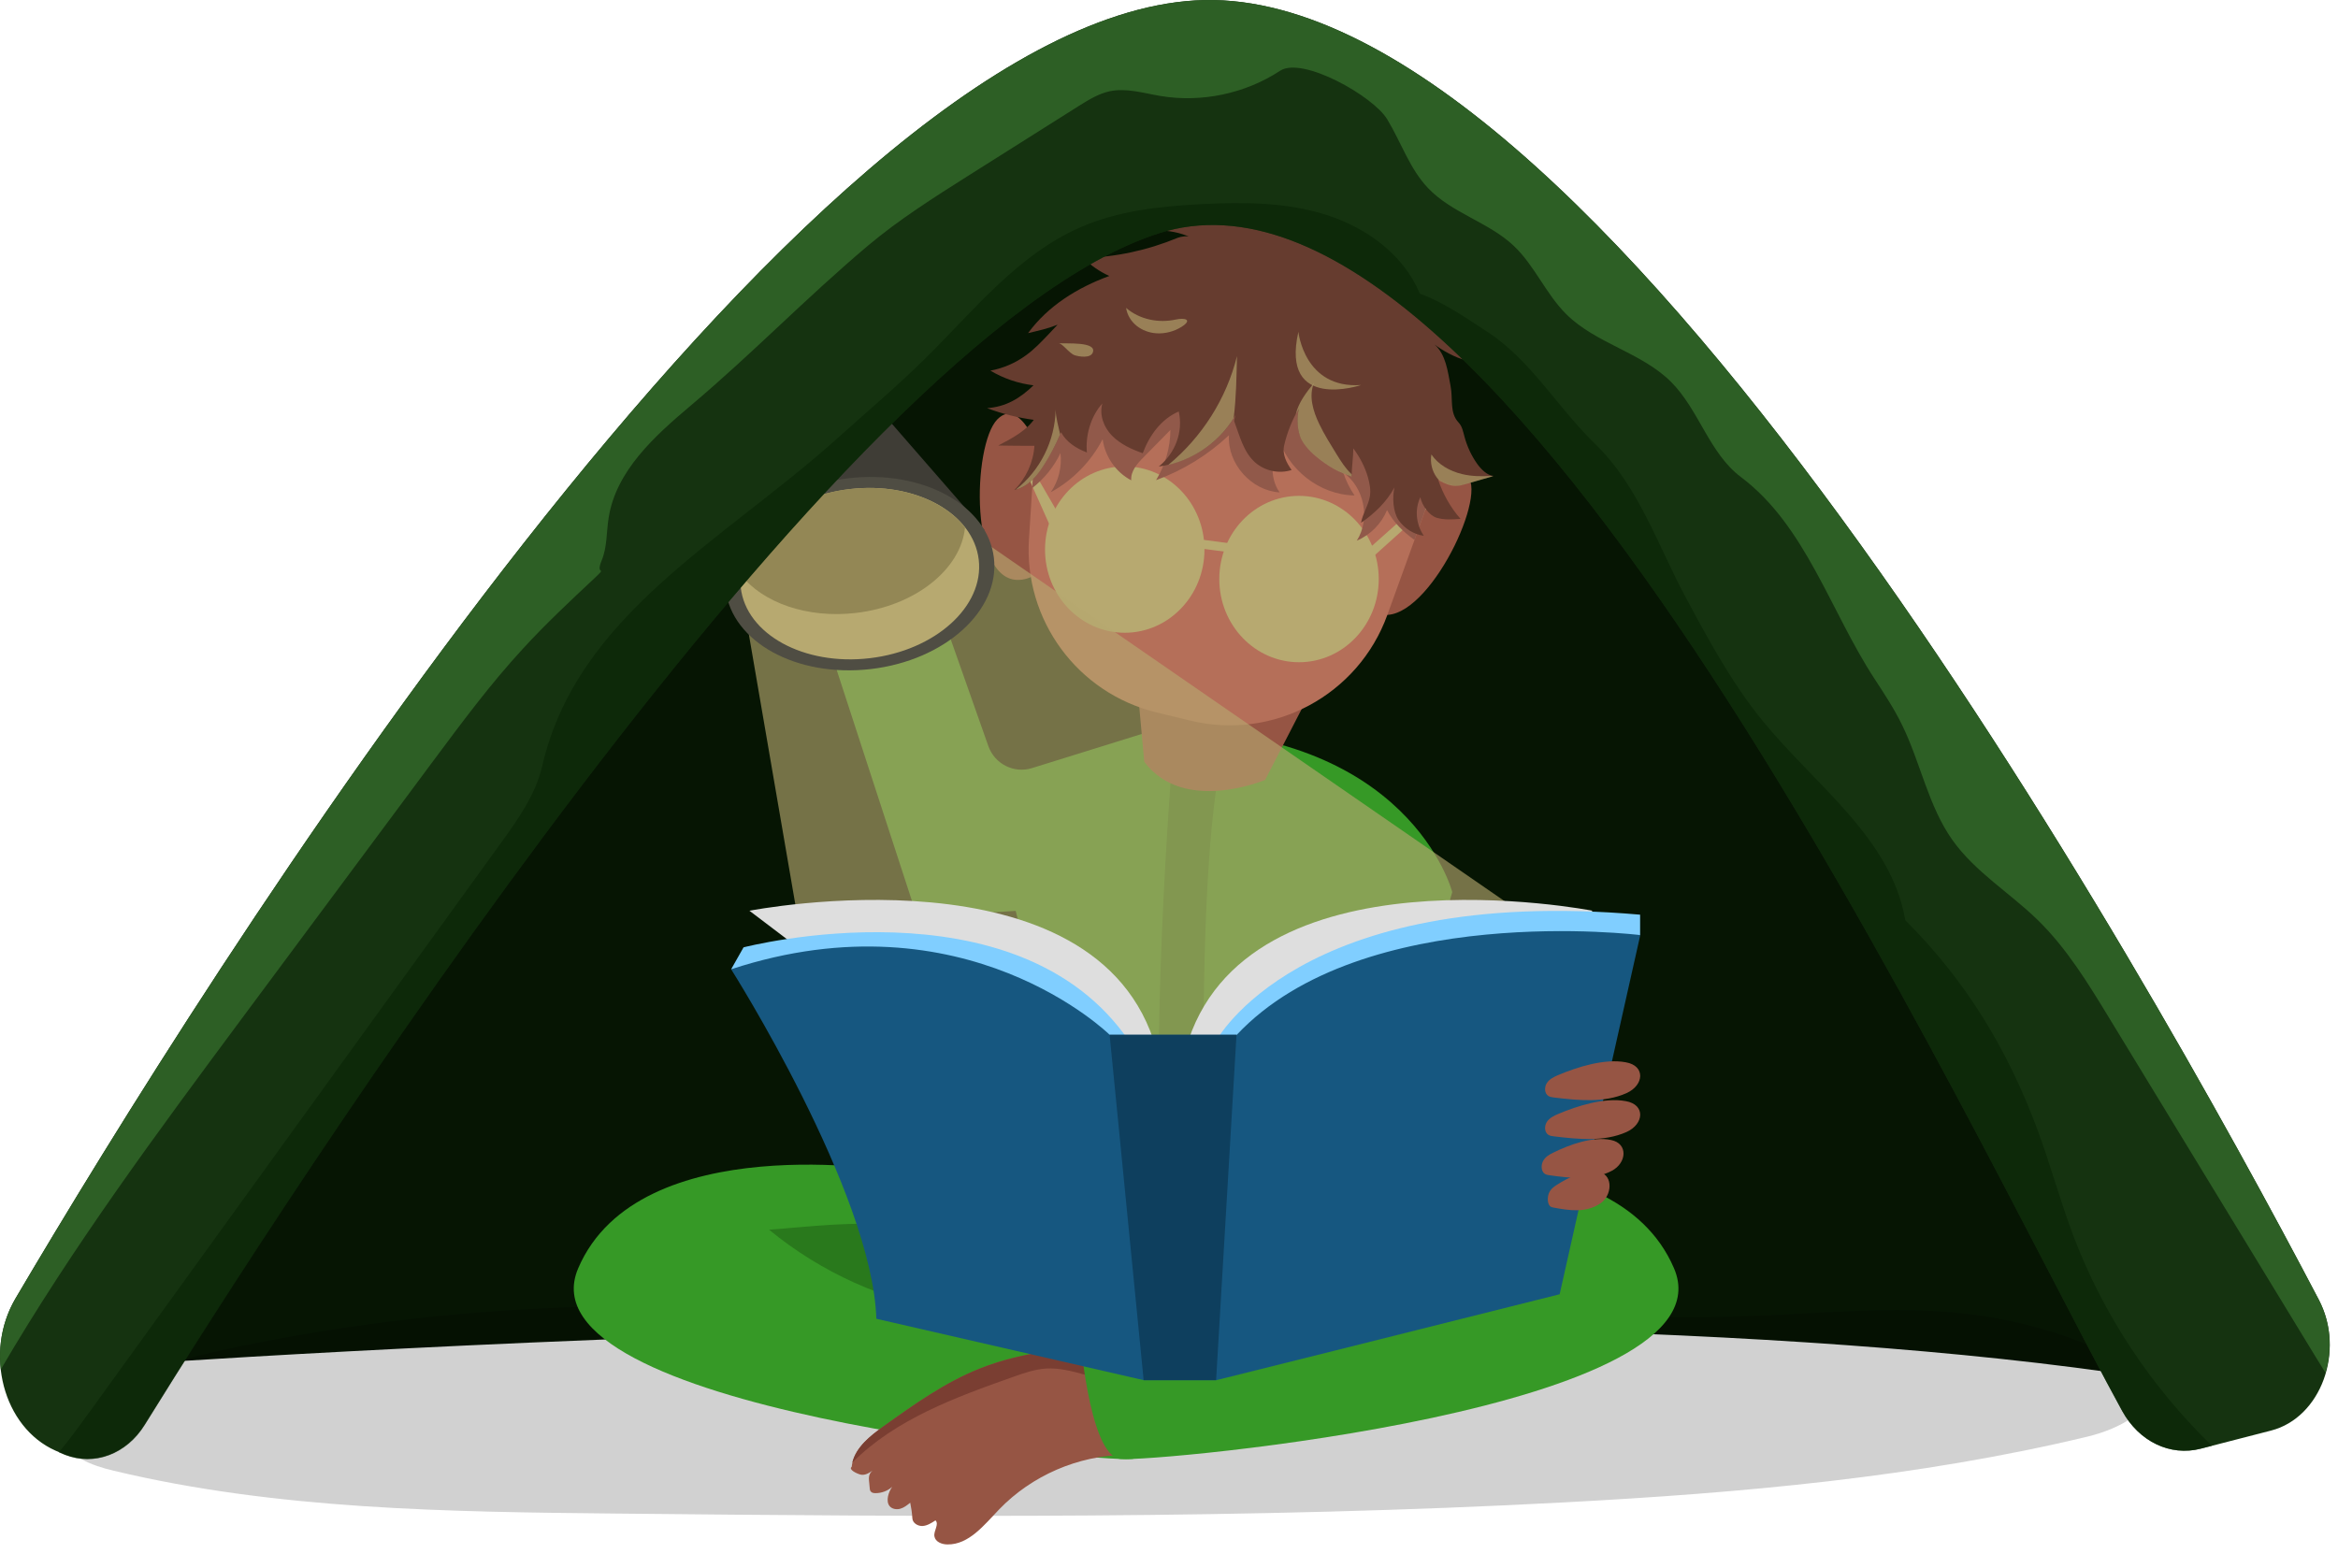 <svg width="82" height="55" viewBox="0 0 82 55" fill="none" xmlns="http://www.w3.org/2000/svg">
<path d="M4.07 47.897C4.07 47.897 53.773 44.321 77.483 48.703C77.483 48.703 58.648 5.394 44.695 6.747C30.741 8.1 8.559 31.715 4.07 47.897Z" fill="#061503"/>
<path opacity="0.18" d="M8.389 47.234C6.569 47.611 4.723 48.077 3.211 49.017C2.67 49.356 2.129 49.844 2.219 50.407C2.325 51.08 3.221 51.415 3.996 51.595C9.7 52.959 15.711 53.038 21.637 53.096C32.715 53.208 43.803 53.293 54.855 52.704C61.041 52.375 67.254 51.828 73.217 50.396C74.326 50.131 75.7 49.425 75.318 48.502C75.164 48.125 74.745 47.881 74.337 47.674C72.639 46.825 70.74 46.274 68.782 46.067C66.416 45.812 64.023 46.061 61.646 46.157C54.558 46.449 47.528 45.451 40.466 45.154C36.975 45.005 33.447 45.022 29.988 45.478C28.449 45.679 27.372 45.987 25.791 45.907C24.014 45.817 22.231 45.796 20.454 45.844C16.39 45.955 12.336 46.417 8.389 47.234Z" fill="#000203"/>
<path d="M31.463 41.09C31.463 41.09 22.406 39.525 20.279 44.491C18.151 49.452 38.567 51.298 39.697 51.181C40.827 51.064 41.14 46.533 41.14 46.533C41.14 46.533 32.747 41.244 31.463 41.09Z" fill="#369926"/>
<path d="M26.974 43.138C28.794 44.639 31.022 45.642 33.352 46.014C33.431 46.024 33.304 44.029 33.097 43.78C32.725 43.34 31.924 43.059 31.362 42.995C29.977 42.825 28.354 43.037 26.974 43.138Z" fill="#29791C"/>
<path d="M39.469 47.154C37.739 47.261 35.978 47.367 34.37 48.009C33.155 48.491 32.073 49.261 31.006 50.025C30.492 50.391 29.935 50.831 29.871 51.457C29.749 51.547 30.036 51.691 30.179 51.728C30.327 51.765 30.476 51.68 30.598 51.59C30.407 51.754 30.492 51.945 30.503 52.2C30.503 52.242 30.513 52.29 30.54 52.322C30.577 52.37 30.646 52.38 30.704 52.38C30.922 52.38 31.134 52.301 31.293 52.157C31.16 52.338 31.06 52.656 31.198 52.831C31.282 52.937 31.442 52.964 31.574 52.927C31.707 52.89 31.818 52.799 31.924 52.715C31.962 52.906 31.988 53.07 31.999 53.266C32.009 53.431 32.195 53.542 32.359 53.532C32.524 53.521 32.672 53.425 32.81 53.335C32.948 53.473 32.736 53.707 32.773 53.898C32.805 54.089 33.033 54.179 33.23 54.179C33.983 54.19 34.519 53.495 35.044 52.948C36.185 51.765 37.808 51.059 39.453 51.038C39.856 51.033 40.302 51.054 40.609 50.794C40.785 50.645 40.885 50.428 40.96 50.216C41.204 49.51 41.23 48.714 40.944 48.03C40.652 47.335 40.212 47.112 39.469 47.154Z" fill="#965544"/>
<path d="M35.553 48.295C35.925 48.162 36.296 48.035 36.689 48.008C37.145 47.982 37.596 48.099 38.036 48.221C38.535 48.359 39.93 48.56 41.119 48.751C41.092 48.502 41.029 48.253 40.933 48.019C40.647 47.329 40.206 47.112 39.464 47.154C37.734 47.26 35.972 47.367 34.365 48.008C33.15 48.491 32.068 49.261 31.001 50.025C30.529 50.359 30.025 50.762 29.892 51.309C31.399 49.791 33.521 49.011 35.553 48.295Z" fill="#7A3E32"/>
<path d="M47.528 41.09C47.528 41.09 56.584 39.525 58.712 44.491C60.84 49.452 40.424 51.298 39.294 51.181C38.164 51.065 37.851 46.533 37.851 46.533C37.851 46.533 46.244 41.244 47.528 41.09Z" fill="#369926"/>
<path d="M52.022 43.138C50.202 44.639 47.974 45.642 45.645 46.014C45.565 46.024 45.692 44.029 45.899 43.78C46.27 43.34 47.072 43.059 47.634 42.995C49.014 42.825 50.637 43.037 52.022 43.138Z" fill="#36365B"/>
<path d="M49.417 17.443C49.417 17.443 51.247 15.697 51.576 16.902C51.91 18.106 49.581 22.515 48.085 21.39C46.589 20.271 49.417 17.443 49.417 17.443Z" fill="#965544"/>
<path d="M36.604 16.239C36.604 16.239 35.861 13.819 34.98 14.711C34.1 15.602 33.983 20.584 35.834 20.335C37.691 20.085 36.604 16.239 36.604 16.239Z" fill="#965544"/>
<path d="M40.562 25.587L36.195 26.945C35.564 27.142 34.89 26.802 34.667 26.181L32.184 19.136L28.46 20.786L32.168 32.166L35.622 31.954L38.344 42.363H47.74L50.934 31.296C50.939 31.291 49.443 25.534 40.562 25.587Z" fill="#369926"/>
<path d="M41.198 25.587C41.198 25.587 40.307 35.774 40.769 42.024H42.27C42.27 42.024 41.856 28.823 43.114 25.672L41.198 25.587Z" fill="#29791C"/>
<path d="M46.164 23.884L44.371 27.359C44.371 27.359 41.511 28.574 40.132 26.722L39.851 23.629C39.851 23.624 44.891 22.202 46.164 23.884Z" fill="#965544"/>
<path d="M43.602 8.397C42.042 8.328 40.403 8.774 38.827 10.095C37.347 11.342 36.455 13.151 36.333 15.082L36.089 18.907C35.904 21.751 37.792 24.319 40.567 24.993L41.75 25.279C44.663 25.985 47.639 24.388 48.658 21.571L49.953 17.995C51.576 13.48 48.398 8.604 43.602 8.397Z" fill="#B56F59"/>
<path d="M37.182 18.128L36.238 16.499L36.073 16.759L36.991 18.812L37.182 18.128Z" fill="#B7A970"/>
<path d="M39.448 22.197C40.992 22.197 42.244 20.89 42.244 19.279C42.244 17.667 40.992 16.361 39.448 16.361C37.903 16.361 36.652 17.667 36.652 19.279C36.652 20.89 37.903 22.197 39.448 22.197Z" fill="#B7A970"/>
<path d="M47.745 19.48L50.313 17.194L50.414 17.501L47.857 19.799L47.745 19.48Z" fill="#B7A970"/>
<path d="M45.56 23.231C47.104 23.231 48.356 21.925 48.356 20.313C48.356 18.702 47.104 17.395 45.56 17.395C44.015 17.395 42.764 18.702 42.764 20.313C42.764 21.925 44.015 23.231 45.56 23.231Z" fill="#B7A970"/>
<path d="M43.602 8.397C42.042 8.328 40.403 8.774 38.827 10.095C37.347 11.342 36.455 13.151 36.333 15.082L36.201 17.125C36.62 16.796 36.965 16.377 37.193 15.894C37.251 16.371 37.129 16.87 36.853 17.268C37.628 16.844 38.27 16.186 38.673 15.406C38.753 16.011 39.135 16.568 39.676 16.849C39.649 16.536 39.883 16.265 40.105 16.043C40.419 15.724 40.737 15.4 41.05 15.082C41.045 15.698 40.87 16.313 40.546 16.844C41.495 16.499 42.371 15.958 43.103 15.268C43.039 16.26 43.888 17.215 44.88 17.273C44.477 16.711 44.636 15.936 44.817 15.268C45.124 16.451 46.281 17.364 47.507 17.38C47.337 17.13 47.204 16.86 47.109 16.573C47.846 17.088 48.074 18.207 47.586 18.966C48.064 18.764 48.451 18.372 48.647 17.894C48.87 18.324 49.215 18.658 49.608 18.939L49.947 18C51.576 13.48 48.398 8.604 43.602 8.397Z" fill="#91594A"/>
<path d="M36.28 15.639C36.243 16.218 35.988 16.775 35.575 17.189C36.047 17.093 36.381 16.684 36.636 16.276C36.858 15.921 37.05 15.549 37.214 15.162C37.394 15.507 37.755 15.735 38.121 15.873C38.063 15.273 38.259 14.6 38.662 14.154C38.551 14.557 38.71 14.987 39.002 15.284C39.294 15.581 39.686 15.761 40.079 15.899C40.312 15.273 40.726 14.7 41.342 14.435C41.506 15.151 41.214 15.905 40.641 16.366C41.761 16.218 42.795 15.523 43.347 14.536C43.342 14.499 43.273 14.753 43.289 14.785C43.48 15.289 43.612 15.852 44.01 16.212C44.35 16.52 44.859 16.631 45.3 16.488C45.114 16.228 44.965 15.926 45.04 15.618C45.146 15.162 45.321 14.727 45.56 14.324C45.464 14.637 45.501 15.167 45.666 15.448C45.83 15.729 46.08 15.952 46.334 16.143C46.52 16.281 46.716 16.414 46.928 16.515C47.082 16.589 47.241 16.653 47.406 16.706C47.406 16.393 47.464 16.043 47.464 15.729C47.692 16.037 47.873 16.377 47.979 16.748C48.037 16.96 48.08 17.178 48.048 17.395C48 17.724 47.793 18.011 47.735 18.34C48.202 18.021 48.642 17.597 48.907 17.098C48.828 17.448 48.854 17.958 49.056 18.25C49.258 18.541 49.587 18.748 49.937 18.796C49.666 18.393 49.608 17.884 49.815 17.443C49.868 17.719 50.122 18.085 50.393 18.165C50.663 18.244 50.95 18.223 51.226 18.202C50.87 17.804 50.605 17.321 50.435 16.817C50.626 16.923 50.828 17.029 51.051 17.035C51.189 17.04 51.327 16.998 51.459 16.96C51.767 16.87 52.075 16.78 52.383 16.695C52.16 16.684 51.937 16.451 51.804 16.265C51.603 15.979 51.454 15.655 51.364 15.321C51.316 15.146 51.284 14.955 51.157 14.822C50.833 14.477 50.966 14.011 50.876 13.544C50.775 13.018 50.711 12.435 50.313 12.085C50.573 12.286 51.061 12.557 51.38 12.626C51.231 12.355 51.088 12.079 50.939 11.809C50.642 11.257 50.334 10.689 49.878 10.254C49.337 9.74 48.637 9.442 48 9.05C48.414 8.965 48.653 8.859 49.029 8.678C48.584 8.7 48.138 8.647 47.708 8.53C46.843 8.286 46.17 7.973 45.273 7.973C44.944 7.665 44.594 7.31 44.27 7.002C44.302 7.225 44.371 7.442 44.477 7.644C43.819 7.532 43.156 7.564 42.488 7.586C41.825 7.607 41.151 7.745 40.572 8.084C40.981 8.079 41.389 8.159 41.761 8.323C41.671 8.254 41.4 8.302 41.299 8.344C40.254 8.779 39.124 9.023 37.994 9.05C38.259 9.315 38.567 9.527 38.906 9.681C37.792 10.09 36.758 10.726 36.057 11.687C36.445 11.591 36.721 11.538 37.092 11.39C36.965 11.522 36.896 11.602 36.768 11.735C36.524 11.989 36.28 12.249 35.994 12.456C35.622 12.732 35.187 12.918 34.736 13.002C35.198 13.278 35.718 13.454 36.248 13.517C35.771 13.979 35.278 14.271 34.62 14.318C35.155 14.52 35.718 14.658 36.285 14.732C36.301 14.695 36.312 14.663 36.328 14.626C36.031 15.098 35.506 15.369 35.012 15.629C35.389 15.639 35.904 15.639 36.28 15.639Z" fill="#663C2F"/>
<path opacity="0.63" d="M51.279 16.631C50.855 16.53 50.446 16.302 50.202 15.942C50.154 16.223 50.223 16.525 50.393 16.753C50.425 16.796 50.457 16.833 50.494 16.865C50.663 16.955 50.844 17.04 51.04 17.045C51.178 17.05 51.316 17.008 51.449 16.971C51.756 16.881 52.064 16.791 52.372 16.706C52.345 16.706 52.319 16.7 52.292 16.695C51.953 16.716 51.613 16.711 51.279 16.631Z" fill="#B7A970"/>
<path opacity="0.63" d="M46.875 15.931C46.663 15.586 46.446 15.241 46.27 14.875C46.053 14.424 45.894 13.894 46.085 13.432C45.819 13.761 45.538 14.127 45.448 14.53C45.485 14.467 45.517 14.398 45.56 14.334C45.464 14.647 45.501 15.178 45.666 15.459C45.83 15.74 46.08 15.963 46.334 16.154C46.52 16.292 46.716 16.424 46.928 16.525C47.082 16.599 47.241 16.663 47.406 16.716C47.406 16.69 47.406 16.663 47.406 16.637C47.194 16.44 47.029 16.18 46.875 15.931Z" fill="#B7A970"/>
<path opacity="0.63" d="M35.628 17.173C36.073 17.061 36.397 16.669 36.641 16.271C36.848 15.942 37.028 15.591 37.182 15.236C37.118 14.95 37.034 14.658 37.023 14.371C37.007 15.454 36.477 16.515 35.628 17.173Z" fill="#B7A970"/>
<path opacity="0.63" d="M40.976 16.308C41.915 16.09 42.758 15.485 43.268 14.668C43.358 13.952 43.368 13.215 43.384 12.493C43.018 13.979 42.159 15.332 40.976 16.308Z" fill="#B7A970"/>
<path opacity="0.63" d="M39.495 10.801C39.532 11.05 39.67 11.273 39.867 11.432C40.063 11.586 40.307 11.676 40.556 11.692C40.864 11.713 41.182 11.628 41.443 11.464C41.84 11.209 41.549 11.14 41.241 11.209C40.631 11.342 39.968 11.209 39.495 10.801Z" fill="#B7A970"/>
<path opacity="0.63" d="M37.134 12.037C37.272 12.058 37.511 12.403 37.691 12.461C37.851 12.514 38.238 12.573 38.323 12.376C38.503 11.963 37.347 12.069 37.134 12.037Z" fill="#B7A970"/>
<path opacity="0.63" d="M45.538 11.639C45.538 11.639 45.74 13.65 47.74 13.506C47.745 13.506 44.896 14.467 45.538 11.639Z" fill="#B7A970"/>
<path d="M43.727 19.139L41.27 18.814L41.23 19.124L43.686 19.449L43.727 19.139Z" fill="#B7A970"/>
<path opacity="0.63" d="M25.982 20.611L29.622 41.769L54.287 32.66L33.919 18.595C33.919 18.595 28.768 16.058 25.982 20.611Z" fill="#B7A970"/>
<path d="M28.173 33.381L26.285 31.949C26.285 31.949 38.519 29.55 40.556 36.808L31.203 35.487L28.173 33.381Z" fill="#DEDEDE"/>
<path d="M53.969 33.381L55.858 31.949C55.858 31.949 43.623 29.55 41.586 36.808L50.939 35.487L53.969 33.381Z" fill="#DEDEDE"/>
<path d="M25.643 34.002L26.078 33.233C26.078 33.233 35.67 30.744 39.607 36.533H42.642C42.642 36.533 45.528 31.041 57.523 32.087V32.803L42.933 37.387H39.342L25.643 34.002Z" fill="#80CEFF"/>
<path d="M25.643 34.002C25.643 34.002 30.598 41.822 30.736 46.263L40.116 48.417H42.657C42.657 48.417 49.581 46.693 54.701 45.403L57.529 32.803C57.529 32.803 47.798 31.593 43.374 36.304H38.922C38.917 36.299 33.856 31.307 25.643 34.002Z" fill="#165780"/>
<path d="M38.917 36.299L40.111 48.417H42.652L43.368 36.299H38.917Z" fill="#0E3F5E"/>
<path d="M25.446 20.674L25.85 18.977L28.322 14.822C28.322 14.822 29.436 13.57 31.049 14.599L34.529 18.595L25.446 20.674Z" fill="#3F3D36"/>
<path d="M30.546 23.47C33.145 23.165 35.076 21.419 34.859 19.571C34.642 17.723 32.359 16.472 29.761 16.777C27.162 17.083 25.231 18.828 25.448 20.676C25.665 22.524 27.947 23.775 30.546 23.47Z" fill="#4F4D43"/>
<path d="M30.502 23.09C32.807 22.82 34.519 21.272 34.327 19.634C34.134 17.995 32.11 16.886 29.805 17.157C27.5 17.427 25.788 18.975 25.98 20.613C26.172 22.252 28.197 23.361 30.502 23.09Z" fill="#B7A970"/>
<path d="M30.02 21.502C32.11 21.258 33.707 19.963 33.845 18.504C33.081 17.523 31.521 16.955 29.802 17.157C27.712 17.401 26.115 18.695 25.977 20.154C26.736 21.136 28.301 21.703 30.02 21.502Z" fill="#938755"/>
<path d="M54.659 37.71C54.505 37.774 54.34 37.854 54.25 37.997C54.16 38.14 54.165 38.358 54.308 38.448C54.367 38.485 54.436 38.49 54.505 38.501C55.359 38.602 56.261 38.697 57.046 38.347C57.661 38.071 57.72 37.387 57.02 37.265C56.277 37.127 55.327 37.429 54.659 37.71Z" fill="#965544"/>
<path d="M54.659 39.074C54.505 39.138 54.34 39.217 54.25 39.36C54.16 39.504 54.165 39.721 54.308 39.811C54.367 39.849 54.436 39.854 54.505 39.864C55.359 39.965 56.261 40.061 57.046 39.711C57.661 39.435 57.72 38.75 57.02 38.628C56.277 38.49 55.327 38.793 54.659 39.074Z" fill="#965544"/>
<path d="M54.473 40.437C54.34 40.501 54.202 40.581 54.123 40.724C54.043 40.867 54.048 41.085 54.176 41.175C54.224 41.212 54.287 41.217 54.346 41.228C55.078 41.329 55.852 41.424 56.526 41.074C57.057 40.798 57.11 40.114 56.505 39.992C55.868 39.854 55.051 40.151 54.473 40.437Z" fill="#965544"/>
<path d="M54.59 41.573C54.489 41.636 54.383 41.716 54.324 41.859C54.266 42.002 54.271 42.22 54.361 42.31C54.399 42.347 54.446 42.353 54.489 42.363C55.041 42.464 55.63 42.56 56.139 42.209C56.537 41.934 56.579 41.249 56.123 41.127C55.64 40.989 55.025 41.292 54.59 41.573Z" fill="#965544"/>
<path d="M81.329 45.6C75.27 34.039 55.826 -0.818 41.92 0.015C27.961 0.848 6.978 34.628 0.542 45.552C-0.577 47.457 0.107 50.072 1.948 50.889C2.06 50.937 2.166 50.985 2.272 51.027C3.301 51.431 4.436 51.006 5.073 49.977C9.784 42.379 29.303 11.835 40.625 8.19C52.669 4.312 68.984 39.557 74.432 49.499C75.021 50.571 76.114 51.096 77.186 50.82L79.653 50.184C81.404 49.733 82.263 47.388 81.329 45.6Z" fill="#153310"/>
<path d="M81.33 45.6C75.271 34.039 55.827 -0.818 41.921 0.015C27.962 0.848 6.979 34.628 0.543 45.552C0.092 46.321 -0.067 47.202 0.028 48.04C2.543 43.732 5.535 39.7 8.512 35.689C10.735 32.697 12.958 29.704 15.181 26.712C16.189 25.359 17.192 24.001 18.338 22.759C19.139 21.884 20.009 21.072 20.874 20.261C21.319 19.841 20.868 20.229 21.102 19.661C21.298 19.194 21.266 18.669 21.346 18.17C21.601 16.52 22.959 15.295 24.237 14.218C26.45 12.35 28.232 10.482 30.445 8.615C31.543 7.692 32.763 6.922 33.978 6.153C35.262 5.341 36.551 4.53 37.835 3.718C38.175 3.506 38.525 3.288 38.913 3.203C39.501 3.076 40.106 3.267 40.706 3.368C42.149 3.607 43.677 3.283 44.897 2.482C45.682 1.967 48.171 3.378 48.653 4.185C49.142 4.991 49.439 5.92 50.086 6.599C50.924 7.48 52.213 7.793 53.094 8.626C53.826 9.321 54.219 10.313 54.935 11.024C55.975 12.053 57.567 12.361 58.607 13.395C59.588 14.377 59.949 15.905 61.063 16.738C63.328 18.441 64.193 21.438 65.743 23.81C66.093 24.346 66.443 24.876 66.719 25.449C67.361 26.765 67.631 28.272 68.475 29.466C69.271 30.59 70.496 31.323 71.478 32.283C72.486 33.27 73.229 34.485 73.961 35.689C76.38 39.658 78.799 43.626 81.213 47.595C81.325 47.78 81.442 47.966 81.558 48.152C81.808 47.345 81.755 46.417 81.33 45.6Z" fill="#2D5F25"/>
<path opacity="0.63" d="M72.697 43.297C72.246 42.087 71.907 40.841 71.461 39.636C70.416 36.819 68.952 34.405 66.824 32.283C66.336 29.402 63.641 27.529 61.8 25.264C60.749 23.969 59.948 22.494 59.158 21.024C58.134 19.13 57.481 17.056 55.932 15.56C54.627 14.297 53.693 12.636 52.17 11.644C51.438 11.167 50.626 10.599 49.799 10.302C49.236 8.944 47.931 7.989 46.531 7.543C45.13 7.092 43.623 7.087 42.153 7.161C40.705 7.235 39.235 7.389 37.909 7.968C35.712 8.917 34.163 10.886 32.466 12.562C31.489 13.528 30.439 14.414 29.42 15.332C25.361 18.987 20.242 21.555 19.016 26.877C18.783 27.879 18.167 28.744 17.562 29.582C12.771 36.209 7.981 42.83 3.195 49.457C2.829 49.961 2.463 50.47 2.065 50.948C2.134 50.98 2.208 51.006 2.277 51.038C3.306 51.441 4.442 51.017 5.078 49.987C9.784 42.379 29.303 11.835 40.626 8.19C52.669 4.312 68.984 39.557 74.432 49.499C75.021 50.571 76.114 51.096 77.186 50.82L77.578 50.719C75.435 48.64 73.748 46.093 72.697 43.297Z" fill="#092305"/>
</svg>
